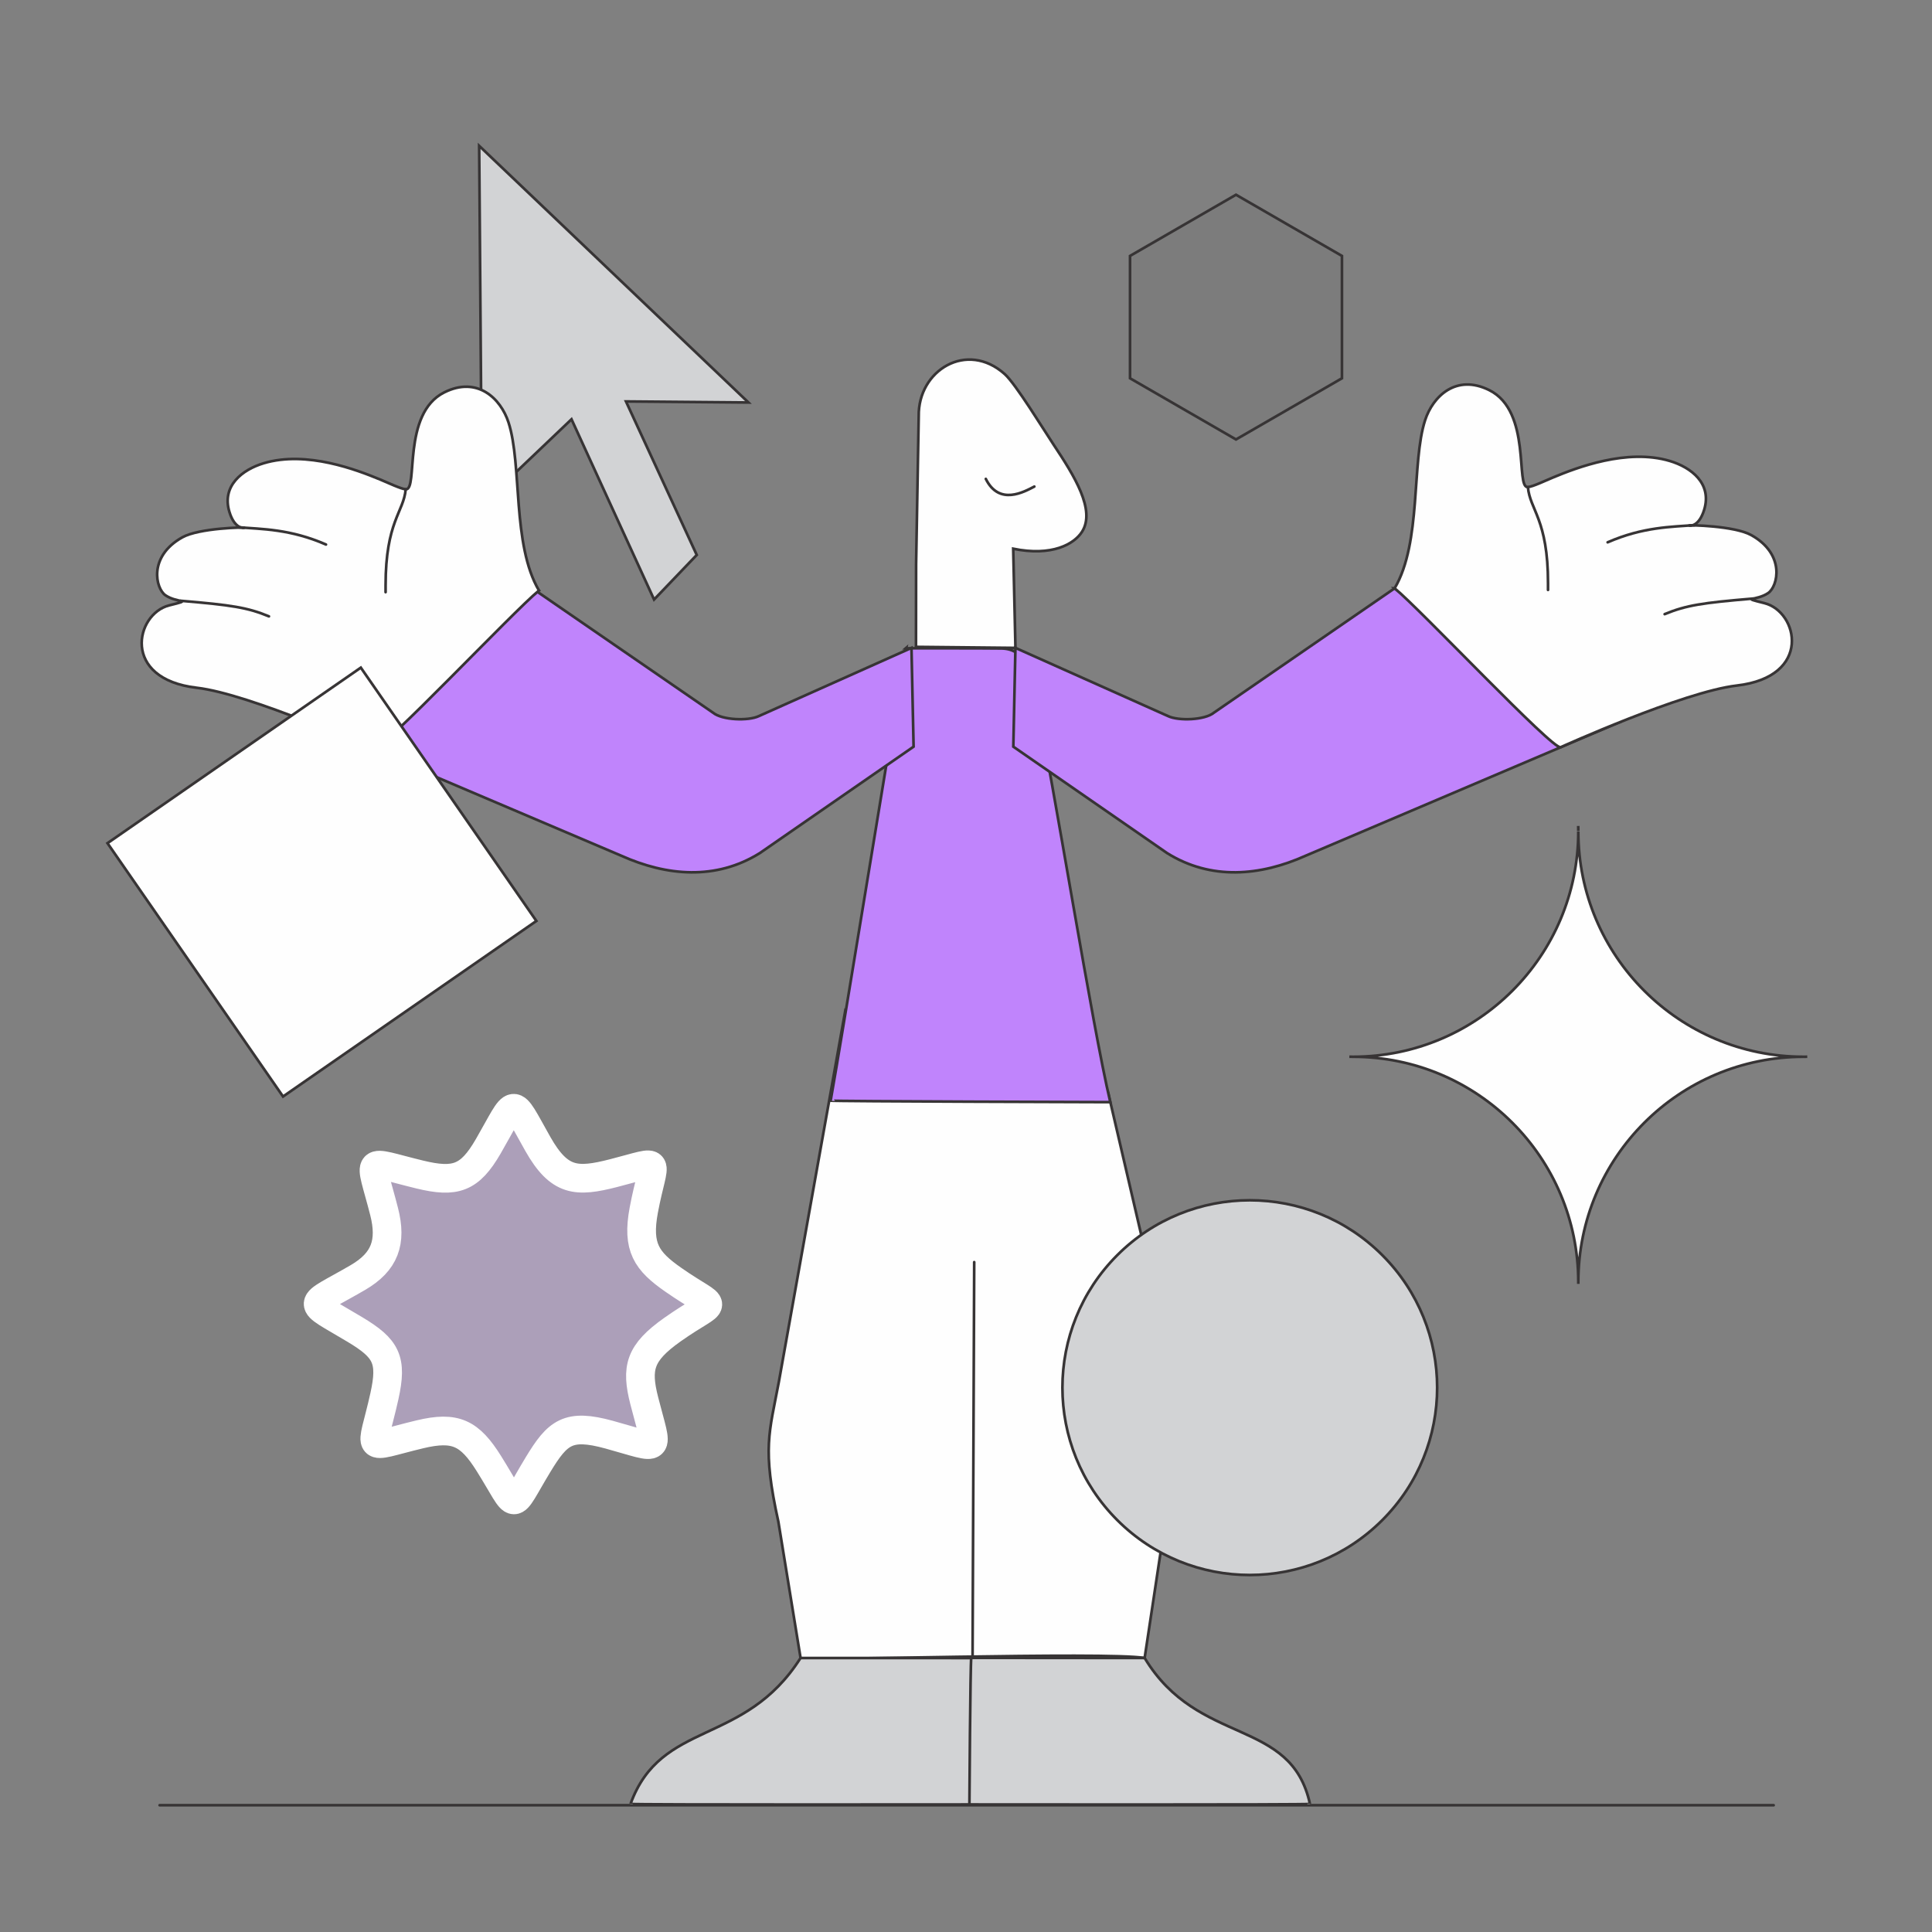 <?xml version="1.0" standalone="no"?><!DOCTYPE svg PUBLIC "-//W3C//DTD SVG 1.1//EN" "http://www.w3.org/Graphics/SVG/1.1/DTD/svg11.dtd"><svg height="1024" node-id="1" sillyvg="true" template-height="1024" template-width="1024" version="1.1" viewBox="0 0 1024 1024" width="1024" xmlns="http://www.w3.org/2000/svg" xmlns:xlink="http://www.w3.org/1999/xlink"><rect x="0" y="0" width="1024" height="1024" fill="#808080" stroke="none"/><defs node-id="50"><clipPath id="clippath" node-id="5"><path d="M 0.00 0.00 L 1024.00 0.00 L 1024.00 1024.00 L 0.00 1024.00 Z" fill="#000000" fill-rule="nonzero" node-id="53" stroke="none" target-height="1024" target-width="1024" target-x="0" target-y="0"></path></clipPath></defs><g node-id="151"><g clip-path="url(#clippath)" group-id="1" node-id="59"><path d="M 940.07 956.81 L 84.60 956.81" fill="none" group-id="1,2" node-id="61" stroke="#373435" stroke-linecap="round" stroke-width="1.42" target-height="0" target-width="855.47" target-x="84.6" target-y="956.81"></path><path d="M 424.31 878.78 C 423.44 880.57 586.53 875.31 606.68 878.78 L 620.55 786.93 C 624.89 754.51 626.32 745.31 616.18 703.08 L 587.35 579.16 L 448.09 535.30 C 435.40 606.19 425.48 661.59 412.79 732.48 C 407.73 759.35 403.92 767.55 412.55 806.55 L 424.32 878.79 Z" fill="#fefefe" fill-rule="evenodd" group-id="1,2" node-id="63" stroke="none" target-height="345.27" target-width="222.4" target-x="403.92" target-y="535.3"></path><path d="M 424.31 878.78 C 423.44 880.57 586.53 875.31 606.68 878.78 L 620.55 786.93 C 624.89 754.51 626.32 745.31 616.18 703.08 L 587.35 579.16 L 448.09 535.30 C 435.40 606.19 425.48 661.59 412.79 732.48 C 407.73 759.35 403.92 767.55 412.55 806.55 L 424.32 878.79 Z" fill="none" group-id="1,2" node-id="65" stroke="#373435" stroke-linecap="round" stroke-width="1.42" target-height="345.27" target-width="222.4" target-x="403.92" target-y="535.3"></path><path d="M 514.79 878.81 C 515.20 881.83 514.67 956.40 514.67 956.40 C 514.67 956.40 334.01 956.62 334.19 956.12 C 350.45 911.33 394.39 925.85 424.31 878.77 L 514.79 878.80 Z" fill="#d2d3d5" fill-rule="evenodd" group-id="1,2" node-id="67" stroke="none" target-height="77.85" target-width="181.19" target-x="334.01" target-y="878.77"></path><path d="M 514.79 878.81 C 515.20 881.83 514.67 956.40 514.67 956.40 C 514.67 956.40 334.01 956.62 334.19 956.12 C 350.45 911.33 394.39 925.85 424.31 878.77 L 514.79 878.80 Z" fill="none" group-id="1,2" node-id="69" stroke="#373435" stroke-linecap="round" stroke-width="1.42" target-height="77.85" target-width="181.19" target-x="334.01" target-y="878.77"></path><path d="M 514.78 878.70 C 514.27 881.72 513.81 956.40 513.81 956.40 C 513.81 956.40 694.41 956.63 694.30 956.12 C 684.28 910.08 635.08 925.85 606.69 878.77 L 514.78 878.69 Z" fill="#d2d3d5" fill-rule="evenodd" group-id="1,2" node-id="71" stroke="none" target-height="77.94" target-width="180.6" target-x="513.81" target-y="878.69"></path><path d="M 514.78 878.70 C 514.27 881.72 513.81 956.40 513.81 956.40 C 513.81 956.40 694.41 956.63 694.30 956.12 C 684.28 910.08 635.08 925.85 606.69 878.77 L 514.78 878.69 Z" fill="none" group-id="1,2" node-id="73" stroke="#373435" stroke-linecap="round" stroke-width="1.42" target-height="77.94" target-width="180.6" target-x="513.81" target-y="878.69"></path><path d="M 538.20 343.39 L 485.49 342.86 L 485.55 299.07 L 486.94 220.55 C 486.54 196.24 512.48 180.33 532.54 198.29 C 538.38 203.52 553.25 227.89 558.57 235.89 C 569.38 252.16 580.75 270.30 573.54 281.78 C 569.36 288.42 557.54 295.04 537.02 290.84 L 538.21 343.38 Z" fill="#fefefe" fill-rule="evenodd" group-id="1,2" node-id="75" stroke="none" target-height="163.06" target-width="95.26" target-x="485.49" target-y="180.33"></path><path d="M 538.20 343.39 L 485.49 342.86 L 485.55 299.07 L 486.94 220.55 C 486.54 196.24 512.48 180.33 532.54 198.29 C 538.38 203.52 553.25 227.89 558.57 235.89 C 569.38 252.16 580.75 270.30 573.54 281.78 C 569.36 288.42 557.54 295.04 537.02 290.84 L 538.21 343.38 Z" fill="none" group-id="1,2" node-id="77" stroke="#373435" stroke-linecap="round" stroke-width="1.42" target-height="163.06" target-width="95.26" target-x="485.49" target-y="180.33"></path><path d="M 548.22 257.89 C 542.89 260.63 529.63 268.23 522.50 253.82" fill="none" group-id="1,2" node-id="79" stroke="#373435" stroke-linecap="round" stroke-width="1.42" target-height="14.41" target-width="25.72" target-x="522.5" target-y="253.82"></path><path d="M 515.48 878.03 L 516.35 668.95" fill="none" group-id="1,2" node-id="81" stroke="#373435" stroke-linecap="round" stroke-width="1.42" target-height="209.08" target-width="0.87" target-x="515.48" target-y="668.95"></path><path d="M 331.78 212.77 L 396.69 213.33 L 253.97 77.30 L 255.43 267.46 L 302.91 222.22 L 346.67 317.77 L 369.29 294.14 L 331.78 212.77 Z" fill="#d2d3d5" fill-rule="evenodd" group-id="1,2" node-id="83" stroke="none" target-height="240.47" target-width="142.72" target-x="253.97" target-y="77.3"></path><path d="M 331.78 212.77 L 396.69 213.33 L 253.97 77.30 L 255.43 267.46 L 302.91 222.22 L 346.67 317.77 L 369.29 294.14 L 331.78 212.77 Z" fill="none" group-id="1,2" node-id="85" stroke="#373435" stroke-linecap="round" stroke-width="1.42" target-height="240.47" target-width="142.72" target-x="253.97" target-y="77.3"></path><path d="M 732.64 665.25 C 771.42 704.03 771.42 766.91 732.64 805.70 C 693.86 844.48 630.98 844.48 592.19 805.70 C 553.41 766.91 553.41 704.03 592.19 665.25 C 630.98 626.47 693.86 626.47 732.64 665.25 Z" fill="#d2d3d5" fill-rule="nonzero" group-id="1,2,3" node-id="89" stroke="none" target-height="218.012" target-width="218.012" target-x="553.412" target-y="626.468"></path><path d="M 732.64 665.25 C 771.42 704.03 771.42 766.91 732.64 805.70 C 693.86 844.48 630.98 844.48 592.19 805.70 C 553.41 766.91 553.41 704.03 592.19 665.25 C 630.98 626.47 693.86 626.47 732.64 665.25 Z" fill="none" group-id="1,2,4" node-id="94" stroke="#373435" stroke-linecap="round" stroke-width="1.42" target-height="218.012" target-width="218.012" target-x="553.412" target-y="626.468"></path><path d="M 480.06 343.60 C 479.31 346.09 445.13 556.80 440.26 583.36 C 440.19 583.75 588.48 584.16 588.48 584.16 C 578.67 542.63 559.71 422.24 547.24 360.56 C 546.65 357.63 543.84 343.93 530.98 343.71 C 522.21 343.56 480.05 343.61 480.05 343.61 Z" fill="#373435" fill-rule="evenodd" group-id="1,2" node-id="97" stroke="none" target-height="240.6" target-width="148.29" target-x="440.19" target-y="343.56"></path><path d="M 480.06 343.60 C 479.31 346.09 445.13 556.80 440.26 583.36 C 440.19 583.75 588.48 584.16 588.48 584.16 C 578.67 542.63 559.71 422.24 547.24 360.56 C 546.65 357.63 543.84 343.93 530.98 343.71 C 522.21 343.56 480.05 343.61 480.05 343.61 Z" fill="#c084fc" fill-rule="nonzero" group-id="1,2" node-id="99" stroke="#373435" stroke-linecap="round" stroke-width="1.42" target-height="240.6" target-width="148.29" target-x="440.19" target-y="343.56"></path><path d="M 537.08 395.75 L 538.20 343.39 L 619.17 379.58 C 624.61 382.17 638.57 381.74 643.42 377.72 L 739.19 311.80 L 842.42 373.99 L 858.59 382.70 L 691.93 453.59 C 668.05 464.29 641.90 466.73 618.55 452.14 L 537.08 395.75 Z" fill="#373435" fill-rule="evenodd" group-id="1,2" node-id="101" stroke="none" target-height="154.93" target-width="321.51" target-x="537.08" target-y="311.8"></path><path d="M 537.08 395.75 L 538.20 343.39 L 619.17 379.58 C 624.61 382.17 638.57 381.74 643.42 377.72 L 739.19 311.80 L 842.42 373.99 L 858.59 382.70 L 691.93 453.59 C 668.05 464.29 641.90 466.73 618.55 452.14 L 537.08 395.75 Z" fill="#c084fc" fill-rule="nonzero" group-id="1,2" node-id="103" stroke="#373435" stroke-linecap="round" stroke-width="1.42" target-height="154.93" target-width="321.51" target-x="537.08" target-y="311.8"></path><path d="M 484.22 395.75 L 483.10 343.39 L 402.13 379.58 C 396.69 382.17 382.73 381.74 377.88 377.72 L 282.11 311.80 L 178.88 373.99 L 162.71 382.70 L 329.37 453.59 C 353.25 464.29 379.40 466.73 402.75 452.14 L 484.22 395.75 Z" fill="#373435" fill-rule="evenodd" group-id="1,2" node-id="105" stroke="none" target-height="154.93" target-width="321.51" target-x="162.71" target-y="311.8"></path><path d="M 484.22 395.75 L 483.10 343.39 L 402.13 379.58 C 396.69 382.17 382.73 381.74 377.88 377.72 L 282.11 311.80 L 178.88 373.99 L 162.71 382.70 L 329.37 453.59 C 353.25 464.29 379.40 466.73 402.75 452.14 L 484.22 395.75 Z" fill="#c084fc" fill-rule="nonzero" group-id="1,2" node-id="107" stroke="#373435" stroke-linecap="round" stroke-width="1.42" target-height="154.93" target-width="321.51" target-x="162.71" target-y="311.8"></path><path d="M 739.19 311.80 C 753.57 287.42 748.01 245.28 755.33 222.72 C 759.44 210.05 771.83 198.02 789.40 206.81 C 812.02 218.13 802.99 258.79 809.82 258.17 C 812.44 257.93 819.29 254.67 823.35 252.98 C 835.46 247.97 862.30 237.51 885.05 244.33 C 896.37 247.72 907.50 256.25 903.25 270.18 C 900.59 278.92 895.90 278.83 895.39 278.53 C 894.82 278.19 919.27 278.64 928.18 283.60 C 946.45 293.77 942.34 310.80 937.15 314.34 C 930.90 318.60 922.09 316.40 935.19 319.68 C 953.07 324.16 960.81 358.70 920.53 363.36 C 892.14 366.65 827.17 396.05 827.17 396.05 C 823.19 397.74 752.72 322.84 739.18 311.80 Z" fill="#fefefe" fill-rule="evenodd" group-id="1,2" node-id="109" stroke="none" target-height="199.72" target-width="221.63" target-x="739.18" target-y="198.02"></path><path d="M 739.19 311.80 C 753.57 287.42 748.01 245.28 755.33 222.72 C 759.44 210.05 771.83 198.02 789.40 206.81 C 812.02 218.13 802.99 258.79 809.82 258.17 C 812.44 257.93 819.29 254.67 823.35 252.98 C 835.46 247.97 862.30 237.51 885.05 244.33 C 896.37 247.72 907.50 256.25 903.25 270.18 C 900.59 278.92 895.90 278.83 895.39 278.53 C 894.82 278.19 919.27 278.64 928.18 283.60 C 946.45 293.77 942.34 310.80 937.15 314.34 C 930.90 318.60 922.09 316.40 935.19 319.68 C 953.07 324.16 960.81 358.70 920.53 363.36 C 892.14 366.65 827.17 396.05 827.17 396.05 C 823.19 397.74 752.72 322.84 739.18 311.80 Z" fill="none" group-id="1,2" node-id="111" stroke="#373435" stroke-linecap="round" stroke-width="1.42" target-height="199.72" target-width="221.63" target-x="739.18" target-y="198.02"></path><path d="M 852.08 287.44 C 870.93 279.20 886.12 279.28 898.20 278.33" fill="none" group-id="1,2" node-id="113" stroke="#373435" stroke-linecap="round" stroke-width="1.42" target-height="9.11" target-width="46.12" target-x="852.08" target-y="278.33"></path><path d="M 882.30 325.51 C 893.79 320.78 902.17 319.54 929.16 317.25" fill="none" group-id="1,2" node-id="115" stroke="#373435" stroke-linecap="round" stroke-width="1.42" target-height="8.26" target-width="46.86" target-x="882.3" target-y="317.25"></path><path d="M 809.82 258.16 C 810.87 270.30 820.48 275.19 820.48 309.11 L 820.48 312.68" fill="none" group-id="1,2" node-id="117" stroke="#373435" stroke-linecap="round" stroke-width="1.42" target-height="54.52" target-width="10.66" target-x="809.82" target-y="258.16"></path><path d="M 285.66 312.97 C 271.28 288.59 276.84 246.45 269.52 223.89 C 265.41 211.22 253.02 199.19 235.45 207.98 C 212.82 219.30 221.86 259.96 215.03 259.34 C 212.41 259.10 205.56 255.84 201.50 254.16 C 189.39 249.15 162.55 238.69 139.80 245.51 C 128.48 248.90 117.35 257.43 121.60 271.36 C 124.26 280.10 128.95 280.01 129.46 279.71 C 130.03 279.37 105.58 279.82 96.67 284.78 C 78.40 294.95 82.51 311.98 87.70 315.52 C 93.95 319.78 102.76 317.58 89.66 320.86 C 71.78 325.34 64.04 359.88 104.32 364.54 C 132.71 367.83 197.68 397.23 197.68 397.23 C 201.66 398.92 272.13 324.02 285.67 312.98 Z" fill="#fefefe" fill-rule="evenodd" group-id="1,2" node-id="119" stroke="none" target-height="199.73" target-width="221.63" target-x="64.04" target-y="199.19"></path><path d="M 285.66 312.97 C 271.28 288.59 276.84 246.45 269.52 223.89 C 265.41 211.22 253.02 199.19 235.45 207.98 C 212.82 219.30 221.86 259.96 215.03 259.34 C 212.41 259.10 205.56 255.84 201.50 254.16 C 189.39 249.15 162.55 238.69 139.80 245.51 C 128.48 248.90 117.35 257.43 121.60 271.36 C 124.26 280.10 128.95 280.01 129.46 279.71 C 130.03 279.37 105.58 279.82 96.67 284.78 C 78.40 294.95 82.51 311.98 87.70 315.52 C 93.95 319.78 102.76 317.58 89.66 320.86 C 71.78 325.34 64.04 359.88 104.32 364.54 C 132.71 367.83 197.68 397.23 197.68 397.23 C 201.66 398.92 272.13 324.02 285.67 312.98 Z" fill="none" group-id="1,2" node-id="121" stroke="#373435" stroke-linecap="round" stroke-width="1.42" target-height="199.73" target-width="221.63" target-x="64.04" target-y="199.19"></path><path d="M 172.78 288.61 C 153.93 280.37 138.74 280.45 126.66 279.50" fill="none" group-id="1,2" node-id="123" stroke="#373435" stroke-linecap="round" stroke-width="1.42" target-height="9.11" target-width="46.12" target-x="126.66" target-y="279.5"></path><path d="M 142.55 326.68 C 131.06 321.95 122.68 320.70 95.69 318.42" fill="none" group-id="1,2" node-id="125" stroke="#373435" stroke-linecap="round" stroke-width="1.42" target-height="8.26" target-width="46.86" target-x="95.69" target-y="318.42"></path><path d="M 215.03 259.34 C 213.98 271.48 204.37 276.37 204.37 310.29 L 204.37 313.86" fill="none" group-id="1,2" node-id="127" stroke="#373435" stroke-linecap="round" stroke-width="1.42" target-height="54.52" target-width="10.66" target-x="204.37" target-y="259.34"></path><path d="M 957.89 560.09 L 955.92 560.12 L 957.89 560.09 Z M 836.53 440.72 C 836.53 506.66 889.99 560.11 955.92 560.11 C 889.98 560.11 836.53 613.57 836.53 679.50 L 836.53 680.48 C 836.53 680.48 836.53 679.50 836.53 679.50 C 836.53 613.56 783.08 560.11 717.14 560.11 L 715.18 560.08 L 717.14 560.11 C 783.08 560.11 836.53 506.65 836.53 440.72 Z M 836.49 437.77 L 836.53 440.45 L 836.49 437.77 Z" fill="#fefefe" fill-rule="evenodd" group-id="1,2" node-id="129" stroke="none" target-height="242.71" target-width="242.71" target-x="715.18" target-y="437.77"></path><path d="M 957.89 560.09 L 955.92 560.12 L 957.89 560.09 Z M 836.53 440.72 C 836.53 506.66 889.99 560.11 955.92 560.11 C 889.98 560.11 836.53 613.57 836.53 679.50 L 836.53 680.48 C 836.53 680.48 836.53 679.50 836.53 679.50 C 836.53 613.56 783.08 560.11 717.14 560.11 L 715.18 560.08 L 717.14 560.11 C 783.08 560.11 836.53 506.65 836.53 440.72 Z M 836.49 437.77 L 836.53 440.45 L 836.49 437.77 Z" fill="none" group-id="1,2" node-id="131" stroke="#373435" stroke-linecap="round" stroke-width="1.42" target-height="242.71" target-width="242.71" target-x="715.18" target-y="437.77"></path><path d="M 56.97 446.90 L 191.24 353.86 L 284.29 488.13 L 150.01 581.18 Z" fill="#fefefe" fill-rule="nonzero" group-id="1,2,5" node-id="135" stroke="none" target-height="227.317" target-width="227.317" target-x="56.969" target-y="353.86"></path><path d="M 56.97 446.90 L 191.24 353.86 L 284.29 488.13 L 150.01 581.18 Z" fill="none" group-id="1,2,6" node-id="140" stroke="#373435" stroke-linecap="round" stroke-width="1.42" target-height="227.317" target-width="227.317" target-x="56.969" target-y="353.86"></path><path d="M 285.03 606.25 C 296.49 626.53 305.68 626.77 325.17 621.79 C 352.49 614.81 346.58 612.75 341.22 641.36 C 337.51 661.14 342.72 668.44 356.93 678.34 C 381.56 695.51 381.09 687.28 356.42 704.72 C 339.01 717.03 337.01 724.97 341.47 742.43 C 348.77 770.97 351.42 768.25 322.85 760.40 C 301.10 754.43 295.59 759.11 285.21 776.22 C 269.82 801.59 274.99 801.06 259.14 775.76 C 248.94 759.47 241.41 755.71 222.60 760.21 C 192.10 767.51 196.89 770.95 203.75 739.97 C 208.02 720.69 204.81 714.71 188.21 704.73 C 161.48 688.65 162.22 693.11 189.64 677.15 C 204.02 668.78 207.73 658.37 203.58 642.12 C 195.87 611.90 192.36 615.23 222.52 622.53 C 241.37 627.09 248.97 624.57 258.82 607.51 C 273.88 581.41 270.44 580.42 285.03 606.25 Z" fill="#373435" fill-rule="evenodd" group-id="1,2" node-id="143" stroke="none" target-height="221.17" target-width="220.08" target-x="161.48" target-y="580.42"></path><path d="M 285.03 606.25 C 296.49 626.53 305.68 626.77 325.17 621.79 C 352.49 614.81 346.58 612.75 341.22 641.36 C 337.51 661.14 342.72 668.44 356.93 678.34 C 381.56 695.51 381.09 687.28 356.42 704.72 C 339.01 717.03 337.01 724.97 341.47 742.43 C 348.77 770.97 351.42 768.25 322.85 760.40 C 301.10 754.43 295.59 759.11 285.21 776.22 C 269.82 801.59 274.99 801.06 259.14 775.76 C 248.94 759.47 241.41 755.71 222.60 760.21 C 192.10 767.51 196.89 770.95 203.75 739.97 C 208.02 720.69 204.81 714.71 188.21 704.73 C 161.48 688.65 162.22 693.11 189.64 677.15 C 204.02 668.78 207.73 658.37 203.58 642.12 C 195.87 611.90 192.36 615.23 222.52 622.53 C 241.37 627.09 248.97 624.57 258.82 607.51 C 273.88 581.41 270.44 580.42 285.03 606.25 Z" fill="#ac9fb9" fill-rule="nonzero" group-id="1,2" node-id="145" stroke="#ffffff" stroke-linecap="round" stroke-width="15.2" target-height="221.17" target-width="220.08" target-x="161.48" target-y="580.42"></path><path d="M 655.10 103.22 L 683.18 119.43 L 711.26 135.64 L 711.26 168.07 L 711.26 200.50 L 683.18 216.71 L 655.10 232.92 L 627.02 216.71 L 598.94 200.50 L 598.94 168.07 L 598.94 135.64 L 627.02 119.43 L 655.10 103.22 Z" fill="#373435" fill-rule="evenodd" group-id="1,2" node-id="147" stroke="none" target-height="129.7" target-width="112.32" target-x="598.94" target-y="103.22"></path><path d="M 655.10 103.22 L 683.18 119.43 L 711.26 135.64 L 711.26 168.07 L 711.26 200.50 L 683.18 216.71 L 655.10 232.92 L 627.02 216.71 L 598.94 200.50 L 598.94 168.07 L 598.94 135.64 L 627.02 119.43 L 655.10 103.22 Z" fill="#7c7c7c" fill-rule="nonzero" group-id="1,2" node-id="149" stroke="#373435" stroke-linecap="round" stroke-width="1.42" target-height="129.7" target-width="112.32" target-x="598.94" target-y="103.22"></path></g></g></svg>